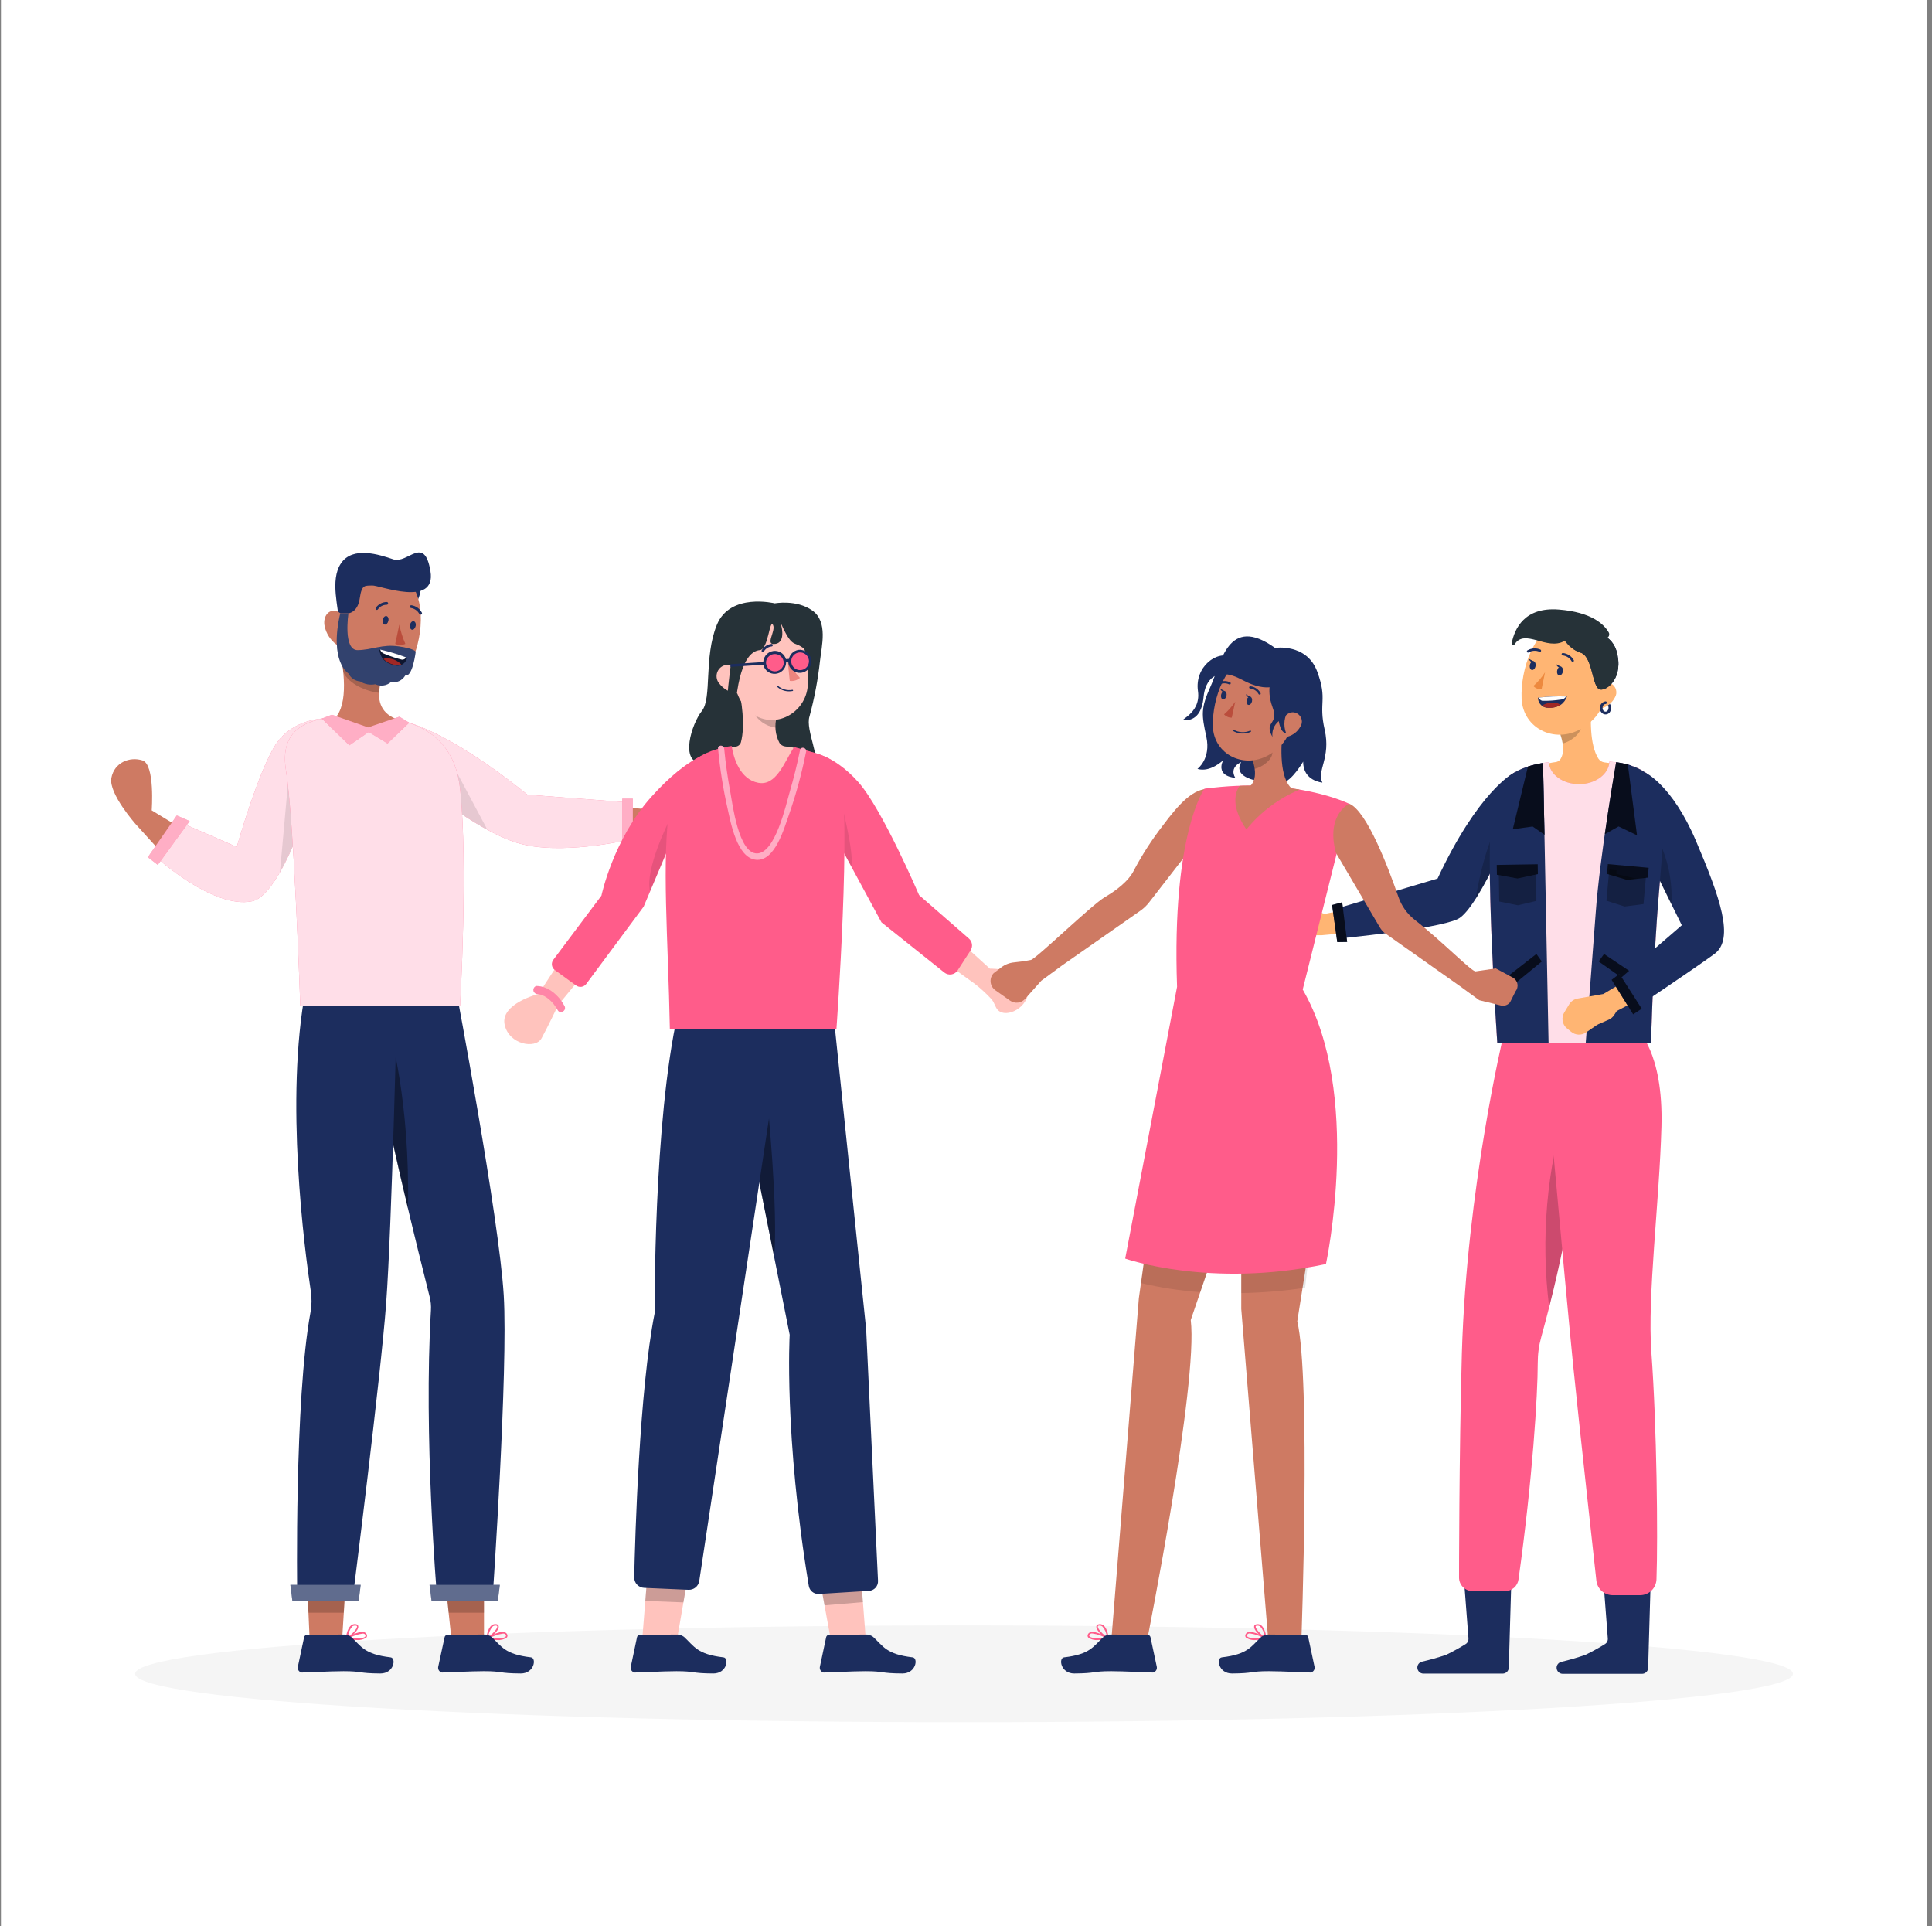 <svg width="329" height="328" viewBox="0 0 329 328" fill="none" xmlns="http://www.w3.org/2000/svg">
<rect x="0" y="0" width="329" height="328" fill="#808080" stroke="none"/>
<g clip-path="url(#clip0_11604_120772)">
<rect width="328" height="328" transform="translate(0.164)" fill="white"/>
<path d="M164.164 293.251C242.12 293.251 305.316 289.562 305.316 285.01C305.316 280.459 242.12 276.77 164.164 276.77C86.208 276.77 23.012 280.459 23.012 285.01C23.012 289.562 86.208 293.251 164.164 293.251Z" fill="#F5F5F5"/>
<path d="M249.367 269.872L250.065 278.991C250.079 279.182 250.041 279.373 249.953 279.543C249.866 279.713 249.733 279.855 249.569 279.954C248.497 280.621 247.391 281.231 246.255 281.782C244.906 282.238 243.534 282.624 242.146 282.94C241.921 282.995 241.721 283.124 241.578 283.306C241.435 283.489 241.357 283.714 241.357 283.945C241.359 284.22 241.47 284.482 241.664 284.676C241.859 284.869 242.122 284.978 242.397 284.978H255.891C256.16 284.978 256.42 284.873 256.614 284.686C256.808 284.498 256.921 284.243 256.93 283.973L257.335 270.124C257.341 269.854 257.241 269.592 257.058 269.394C256.874 269.196 256.621 269.077 256.351 269.063L250.449 268.763C250.302 268.756 250.156 268.78 250.02 268.833C249.883 268.887 249.76 268.969 249.657 269.074C249.555 269.178 249.476 269.304 249.426 269.442C249.376 269.579 249.356 269.726 249.367 269.872Z" fill="#1C2D5E"/>
<path d="M256.308 270.925H250.762C250.457 270.925 250.156 270.865 249.876 270.748C249.595 270.631 249.34 270.459 249.126 270.243C248.912 270.027 248.743 269.771 248.628 269.489C248.514 269.207 248.456 268.906 248.459 268.602C248.459 268.602 248.459 247.859 248.94 230.402C249.757 202.312 256.078 176.051 256.078 176.051H270.555C270.555 176.051 270.59 198.377 262.469 227.625C262.062 229.081 261.858 230.586 261.862 232.098C261.862 237.428 260.99 251.787 258.583 268.951C258.507 269.499 258.234 270.002 257.816 270.365C257.398 270.728 256.862 270.927 256.308 270.925Z" fill="#FF5C8A"/>
<path opacity="0.2" d="M266.788 187.961C263.366 199.162 262.35 210.96 263.808 222.581C266.088 213.595 267.83 204.48 269.027 195.287L266.788 187.961Z" fill="black"/>
<path d="M273.096 269.873L273.794 278.992C273.808 279.183 273.77 279.374 273.682 279.544C273.595 279.714 273.462 279.856 273.298 279.955C272.224 280.621 271.115 281.232 269.977 281.783C268.628 282.25 267.257 282.648 265.868 282.976C265.641 283.029 265.44 283.158 265.295 283.34C265.151 283.522 265.072 283.748 265.072 283.981C265.074 284.255 265.184 284.518 265.379 284.711C265.574 284.905 265.837 285.013 266.112 285.013H279.626C279.896 285.013 280.154 284.908 280.347 284.721C280.54 284.533 280.652 284.277 280.659 284.008L281.064 270.159C281.071 269.889 280.973 269.626 280.789 269.428C280.605 269.229 280.35 269.111 280.08 269.098L274.184 268.798C274.04 268.791 273.897 268.813 273.762 268.864C273.627 268.915 273.505 268.993 273.402 269.095C273.3 269.196 273.219 269.317 273.167 269.451C273.114 269.585 273.09 269.729 273.096 269.873Z" fill="#1C2D5E"/>
<path d="M262.553 174.41C262.553 174.41 266.432 217.856 267.876 232.32C268.797 241.537 271.846 269.152 271.846 269.152C271.925 269.835 272.254 270.465 272.769 270.921C273.284 271.377 273.949 271.626 274.637 271.622H279.256C279.99 271.631 280.698 271.351 281.227 270.841C281.756 270.332 282.063 269.635 282.082 268.901C282.34 261.798 282.144 242.862 281.209 230.227C280.512 220.612 282.57 204.76 282.926 191.853C283.282 178.945 278.74 175.282 278.74 175.282L262.553 174.41Z" fill="#FF5C8A"/>
<path d="M275.23 130.106C274.533 129.987 273.835 129.89 273.228 129.813C273.02 129.789 272.82 129.719 272.641 129.61C272.463 129.5 272.311 129.353 272.195 129.178C270.667 126.792 270.8 122.124 271.086 119.41L265.686 124.922C266.181 126.422 266.481 127.992 265.749 129.227C265.659 129.37 265.538 129.492 265.396 129.584C265.254 129.676 265.093 129.735 264.925 129.757C264.174 129.85 263.433 130.015 262.713 130.253L261.834 131.815C261.834 131.815 261.332 134.209 261.332 134.306C261.332 134.404 263.627 137.139 263.627 137.139L269.286 137.606C269.286 137.606 283.659 131.571 275.23 130.106Z" fill="#FFB573"/>
<path opacity="0.2" d="M268.875 121.672L265.658 124.93C265.852 125.473 266.001 126.031 266.105 126.598C267.389 126.291 269.265 124.951 269.286 123.57C269.259 122.918 269.12 122.276 268.875 121.672Z" fill="black"/>
<path d="M274.596 114.535C273.284 119.53 272.845 121.672 269.782 123.758C265.177 126.905 259.316 124.212 259.114 118.93C258.918 114.179 261.081 106.811 266.426 105.771C267.603 105.538 268.82 105.609 269.962 105.978C271.104 106.346 272.132 107 272.951 107.878C273.769 108.756 274.349 109.828 274.637 110.993C274.925 112.158 274.911 113.377 274.596 114.535Z" fill="#FFB573"/>
<path d="M275.001 118.762C274.772 119.2 274.459 119.588 274.079 119.904C273.7 120.22 273.261 120.458 272.789 120.604C271.519 120.988 270.863 119.864 271.191 118.65C271.484 117.569 272.503 116.055 273.787 116.201C274.234 116.267 274.637 116.507 274.908 116.869C275.179 117.232 275.295 117.686 275.231 118.134C275.198 118.357 275.119 118.57 275.001 118.762Z" fill="#FFB573"/>
<path d="M263.104 114.473C262.552 115.34 261.882 116.126 261.115 116.81C261.292 117.001 261.509 117.151 261.75 117.25C261.991 117.349 262.25 117.394 262.511 117.382L263.104 114.473Z" fill="#ED893E"/>
<path d="M267.815 112.671C267.849 112.679 267.885 112.679 267.919 112.671C267.943 112.658 267.964 112.64 267.98 112.619C267.997 112.597 268.009 112.573 268.015 112.546C268.022 112.52 268.023 112.493 268.018 112.466C268.014 112.439 268.004 112.414 267.989 112.391C267.798 112.057 267.53 111.774 267.207 111.565C266.884 111.356 266.516 111.228 266.133 111.191C266.079 111.193 266.028 111.215 265.989 111.252C265.951 111.29 265.927 111.34 265.924 111.394C265.924 111.447 265.944 111.498 265.98 111.537C266.016 111.576 266.066 111.6 266.119 111.603C266.434 111.638 266.737 111.747 267.001 111.922C267.266 112.096 267.485 112.332 267.64 112.608C267.663 112.631 267.69 112.649 267.72 112.66C267.75 112.67 267.783 112.674 267.815 112.671Z" fill="#1C2D5E"/>
<path d="M260.216 111.124C260.253 111.121 260.289 111.109 260.321 111.089C260.593 110.93 260.899 110.836 261.214 110.816C261.529 110.795 261.844 110.848 262.135 110.971C262.159 110.984 262.185 110.992 262.212 110.995C262.239 110.998 262.266 110.996 262.292 110.988C262.318 110.98 262.343 110.967 262.363 110.95C262.384 110.932 262.402 110.911 262.414 110.887C262.437 110.837 262.44 110.781 262.423 110.73C262.406 110.678 262.371 110.634 262.323 110.608C261.972 110.454 261.589 110.384 261.206 110.406C260.823 110.428 260.45 110.54 260.119 110.733C260.07 110.759 260.033 110.802 260.016 110.854C259.999 110.907 260.003 110.963 260.028 111.012C260.046 111.047 260.073 111.075 260.106 111.095C260.14 111.115 260.178 111.125 260.216 111.124Z" fill="#1C2D5E"/>
<path d="M266.14 114.362C266.063 114.774 265.777 115.06 265.505 115.011C265.233 114.962 265.086 114.585 265.17 114.174C265.254 113.762 265.533 113.476 265.798 113.525C266.063 113.574 266.224 113.951 266.14 114.362Z" fill="#1C2D5E"/>
<path d="M261.486 113.433C261.409 113.844 261.123 114.13 260.858 114.081C260.593 114.033 260.439 113.656 260.516 113.244C260.593 112.832 260.879 112.546 261.144 112.595C261.409 112.644 261.569 113.035 261.486 113.433Z" fill="#1C2D5E"/>
<path d="M261.263 112.65L260.328 112.176C260.328 112.176 260.684 113.048 261.263 112.65Z" fill="#1C2D5E"/>
<path d="M265.915 113.564L264.98 113.09C264.98 113.09 265.336 113.962 265.915 113.564Z" fill="#1C2D5E"/>
<path d="M265.854 108.131C265.854 108.131 267.005 110.469 269.14 111.124C271.275 111.78 271.079 117.076 272.461 117.404C273.654 117.669 276.612 115.373 275.252 110.769C275.027 110.042 274.616 109.387 274.058 108.869C273.501 108.351 272.818 107.988 272.077 107.817L266.384 106.422L265.854 108.131Z" fill="#1C2D5E"/>
<path d="M265.854 108.131C265.854 108.131 267.005 110.469 269.14 111.124C271.275 111.78 271.079 117.076 272.461 117.404C273.654 117.669 276.612 115.373 275.252 110.769C275.027 110.042 274.616 109.387 274.058 108.869C273.501 108.351 272.818 107.988 272.077 107.817L266.384 106.422L265.854 108.131Z" fill="#263238"/>
<path d="M273.96 107.697C274.021 107.816 274.047 107.95 274.034 108.082C274.021 108.215 273.971 108.341 273.889 108.446C273.807 108.551 273.696 108.631 273.57 108.675C273.444 108.719 273.308 108.726 273.179 108.695C271.56 108.242 268.727 107.781 266.411 109.135C263.446 110.865 259.636 106.916 257.906 109.742C257.872 109.792 257.822 109.83 257.763 109.848C257.705 109.866 257.642 109.863 257.585 109.84C257.529 109.817 257.482 109.776 257.452 109.722C257.423 109.668 257.413 109.606 257.424 109.546C257.906 107.041 259.608 103.323 265.448 103.79C270.988 104.23 273.137 106.267 273.96 107.697Z" fill="#263238"/>
<path d="M261.905 118.803C263.541 118.579 265.195 118.511 266.844 118.601C266.405 119.689 265.588 120.554 263.726 120.519C263.278 120.552 262.836 120.406 262.496 120.113C262.155 119.82 261.945 119.404 261.912 118.956C261.906 118.905 261.903 118.854 261.905 118.803Z" fill="#1C2D5E"/>
<path d="M264.605 119.662C263.888 119.607 263.172 119.781 262.561 120.158C262.904 120.386 263.307 120.507 263.719 120.507C264.433 120.563 265.147 120.389 265.756 120.011C265.421 119.772 265.016 119.65 264.605 119.662Z" fill="#A02724"/>
<path d="M262.072 118.778C262.106 118.912 262.176 119.034 262.275 119.132C262.373 119.229 262.496 119.297 262.63 119.33C263.709 119.349 264.787 119.276 265.854 119.113C266.024 119.1 266.189 119.045 266.334 118.954C266.478 118.863 266.599 118.738 266.684 118.59C265.144 118.534 263.602 118.597 262.072 118.778Z" fill="white"/>
<path d="M274.17 119.845C274.054 119.937 273.933 120.024 273.807 120.103C273.88 120.228 273.918 120.37 273.918 120.515C273.918 120.659 273.88 120.801 273.807 120.927C273.78 120.982 273.741 121.031 273.693 121.071C273.646 121.111 273.59 121.141 273.531 121.158C273.471 121.176 273.409 121.181 273.347 121.174C273.285 121.166 273.226 121.146 273.172 121.115C272.726 120.836 272.838 119.922 273.403 119.88C273.696 119.88 273.696 119.406 273.403 119.426C273.173 119.46 272.958 119.564 272.788 119.723C272.618 119.882 272.501 120.089 272.452 120.316C272.402 120.543 272.424 120.78 272.513 120.996C272.601 121.211 272.754 121.393 272.949 121.52C273.137 121.633 273.359 121.673 273.575 121.632C273.79 121.59 273.982 121.471 274.114 121.296C274.259 121.095 274.342 120.856 274.354 120.608C274.365 120.36 274.303 120.114 274.177 119.901L274.17 119.845Z" fill="#1C2D5E"/>
<path d="M281.963 133.422C280.268 130.75 277.163 129.934 274.065 129.676C273.974 131.804 271.7 133.513 268.902 133.513C266.104 133.513 263.9 131.86 263.739 129.78C259.553 130.276 255.15 131.874 254.194 136.806C252.701 144.586 254.969 177.587 254.969 177.587H281.147C281.147 177.587 281.412 167.059 282.18 156.119C282.842 146.721 284.238 137.016 281.963 133.422Z" fill="#FF5C8A"/>
<path opacity="0.8" d="M281.963 133.422C280.268 130.75 277.163 129.934 274.065 129.676C273.974 131.804 271.7 133.513 268.902 133.513C266.104 133.513 263.9 131.86 263.739 129.78C259.553 130.276 255.15 131.874 254.194 136.806C252.701 144.586 254.969 177.587 254.969 177.587H281.147C281.147 177.587 281.412 167.059 282.18 156.119C282.842 146.721 284.238 137.016 281.963 133.422Z" fill="white"/>
<path d="M230.214 154.673L225.923 155.552C225.683 155.601 225.433 155.582 225.202 155.497C224.972 155.412 224.77 155.264 224.619 155.07L223.098 153.11C222.941 152.905 222.728 152.752 222.484 152.67L220.474 151.973C220.204 151.881 219.911 151.879 219.64 151.967C219.368 152.055 219.132 152.228 218.967 152.461L217.725 154.219C217.531 154.493 217.448 154.83 217.495 155.162C217.542 155.495 217.714 155.796 217.977 156.005L221.619 158.95C221.854 159.138 222.147 159.241 222.449 159.243H225.093L231.749 158.636L230.214 154.673Z" fill="#FFB573"/>
<path d="M257.614 131.711C257.614 131.711 251.732 134.774 244.804 149.593L227.18 154.84L227.996 159.801C227.996 159.801 244.504 158.245 248.23 156.501C251.955 154.756 259.142 136.888 259.142 136.888C259.142 136.888 259.518 130.295 257.614 131.711Z" fill="#1C2D5E"/>
<path d="M228.561 153.641L229.405 160.387L227.724 160.415L226.838 154.101L228.561 153.641Z" fill="#1C2D5E"/>
<path opacity="0.7" d="M228.561 153.641L229.405 160.387L227.724 160.415L226.838 154.101L228.561 153.641Z" fill="black"/>
<path opacity="0.2" d="M258.736 137.851C258.604 137.355 258.255 137.195 257.613 137.509C253.992 139.295 251.968 148.972 251.264 153.054C254.243 148.428 257.599 140.6 258.736 137.851Z" fill="black"/>
<path d="M262.762 129.918C258.89 130.532 255.088 132.227 254.194 136.804C252.701 144.584 254.969 177.585 254.969 177.585H263.704L262.762 129.918Z" fill="#1C2D5E"/>
<path d="M275.21 129.801C275.21 129.801 272.419 145.66 271.722 155.581C271.115 163.842 270.033 177.587 270.033 177.587H281.148C281.148 177.587 281.413 167.058 282.18 156.118C282.843 146.72 284.239 137.015 281.964 133.422C280.45 131.078 277.903 130.178 275.21 129.801Z" fill="#1C2D5E"/>
<path d="M261.633 153.399L258.479 154.145L255.304 153.503L255.221 148.187L261.549 148.082L261.633 153.399Z" fill="#1C2D5E"/>
<path d="M281.76 153.57L278.571 154.171L275.432 153.375L275.599 148.059L281.927 148.261L281.76 153.57Z" fill="#1C2D5E"/>
<path opacity="0.3" d="M261.633 153.399L258.479 154.145L255.304 153.503L255.221 148.187L261.549 148.082L261.633 153.399Z" fill="black"/>
<path opacity="0.3" d="M279.87 153.942L276.653 154.354L273.562 153.37L274.044 148.074L280.344 148.646L279.87 153.942Z" fill="black"/>
<path opacity="0.7" d="M261.633 162.438L262.554 163.714L256.602 168.598L255.221 167.433L261.633 162.438Z" fill="black"/>
<path opacity="0.7" d="M273.15 162.438L272.236 163.714L278.188 167.901L279.569 166.735L273.15 162.438Z" fill="black"/>
<path d="M262.762 129.918C261.89 130.053 261.029 130.256 260.188 130.525L257.613 141.193L260.99 140.732L263.007 142.128L262.762 129.918Z" fill="#1C2D5E"/>
<path d="M274.588 142.221L277.079 140.721L279.751 141.342L277.735 130.332C276.919 130.08 276.083 129.896 275.237 129.781L274.588 142.221Z" fill="#1C2D5E"/>
<path opacity="0.7" d="M262.762 129.918C261.89 130.053 261.029 130.256 260.188 130.525L257.613 141.193L260.99 140.732L263.007 142.128L262.762 129.918Z" fill="black"/>
<path opacity="0.7" d="M273.283 142.04L275.627 140.721L278.767 142.228L277.204 130.179C276.549 130 275.883 129.867 275.209 129.781C275.209 129.781 274.232 135.405 273.283 142.04Z" fill="black"/>
<path d="M277.094 166.836L273.033 169.25L268.652 170.024C268.353 170.076 268.069 170.192 267.82 170.365C267.571 170.537 267.362 170.761 267.208 171.022L266.384 172.383C266.116 172.816 266.015 173.331 266.1 173.834C266.184 174.336 266.449 174.79 266.845 175.111L267.542 175.676C267.897 175.976 268.34 176.149 268.804 176.169C269.267 176.19 269.724 176.055 270.103 175.788L271.861 174.58C271.972 174.506 272.089 174.441 272.21 174.385L273.947 173.625C274.323 173.458 274.643 173.187 274.868 172.843L275.322 172.145L279.592 169.906L277.094 166.836Z" fill="#FFB573"/>
<path d="M280.128 131.518C280.128 131.518 284.74 133.612 288.807 143.184C292.875 152.757 295.435 159.88 291.947 162.434C288.458 164.987 278.69 171.504 278.69 171.504L275.551 166.913L286.393 157.55L280.93 146.442C280.93 146.442 277.846 130.709 280.128 131.518Z" fill="#1C2D5E"/>
<path d="M275.774 165.824L279.57 171.755L278.111 172.718L274.441 166.836L275.774 165.824Z" fill="#1C2D5E"/>
<path opacity="0.7" d="M275.774 165.824L279.57 171.755L278.111 172.718L274.441 166.836L275.774 165.824Z" fill="black"/>
<path d="M261.884 148.842L258.409 149.595L254.907 148.953L254.879 147.272L261.856 147.16L261.884 148.842Z" fill="#1C2D5E"/>
<path d="M282.229 149.038L278.72 149.624L275.252 148.814L275.308 147.133L282.278 147.356L282.229 149.038Z" fill="#1C2D5E"/>
<path opacity="0.7" d="M261.884 148.842L258.409 149.595L254.907 148.953L254.879 147.272L261.856 147.16L261.884 148.842Z" fill="black"/>
<path opacity="0.7" d="M280.603 149.435L277.066 149.819L273.654 148.807L273.801 147.133L280.75 147.761L280.603 149.435Z" fill="black"/>
<path opacity="0.2" d="M283.08 144.5C282.982 146.258 282.828 148.121 282.668 150.033L284.629 154.01C284.809 150.765 284.28 147.52 283.08 144.5Z" fill="black"/>
<path d="M75.848 269.398L76.95 279.808H82.42V269.398H75.848Z" fill="#CE7A63"/>
<path d="M82.957 279.108C82.93 279.101 82.905 279.087 82.885 279.068C82.866 279.048 82.852 279.023 82.845 278.996C82.839 278.969 82.841 278.941 82.853 278.916C82.864 278.891 82.884 278.87 82.908 278.857C82.992 278.808 84.959 277.664 85.908 277.915C86.082 277.96 86.232 278.07 86.327 278.222C86.388 278.307 86.421 278.41 86.421 278.515C86.421 278.62 86.388 278.723 86.327 278.808C85.846 279.153 85.255 279.312 84.666 279.255C84.093 279.253 83.522 279.204 82.957 279.108ZM83.389 278.927C84.443 279.045 85.866 279.024 86.124 278.654C86.166 278.606 86.201 278.522 86.124 278.361C86.096 278.313 86.058 278.271 86.012 278.238C85.967 278.206 85.914 278.184 85.859 278.173C85.774 278.159 85.687 278.159 85.601 278.173C84.822 278.28 84.071 278.536 83.389 278.927Z" fill="#FF5C8A"/>
<path d="M82.88 279.102C82.862 279.089 82.847 279.071 82.837 279.05C82.827 279.029 82.823 279.006 82.825 278.983C82.825 278.906 82.964 277.385 83.683 276.785C83.783 276.697 83.9 276.63 84.028 276.589C84.155 276.548 84.289 276.534 84.422 276.548C84.792 276.548 84.911 276.765 84.925 276.918C85.05 277.553 83.704 278.795 83.034 279.102H82.999C82.961 279.117 82.918 279.117 82.88 279.102ZM84.339 276.799C84.169 276.8 84.005 276.862 83.878 276.974C83.46 277.467 83.202 278.075 83.139 278.718C83.836 278.293 84.722 277.323 84.68 276.946C84.68 276.911 84.68 276.813 84.415 276.792L84.339 276.799Z" fill="#FF5C8A"/>
<path d="M82.37 278.32L76.195 278.375C76.082 278.376 75.973 278.415 75.886 278.486C75.798 278.557 75.737 278.656 75.714 278.766L74.625 283.804C74.602 283.909 74.599 284.019 74.618 284.126C74.637 284.233 74.676 284.335 74.735 284.426C74.793 284.517 74.869 284.596 74.958 284.658C75.047 284.72 75.147 284.764 75.253 284.787H75.428C77.653 284.732 79.614 284.585 82.405 284.564C85.677 284.564 84.847 284.934 88.684 284.955C91 284.955 91.398 282.331 90.414 282.206C85.914 281.683 85.433 280.329 83.689 278.717C83.309 278.434 82.843 278.293 82.37 278.32Z" fill="#1C2D5E"/>
<path opacity="0.2" d="M82.42 274.603V271.812H76.106L76.398 274.603H82.42Z" fill="black"/>
<path d="M77.646 168.461C77.646 168.461 85 207.4 85.782 220.559C86.535 233.278 83.926 271.491 83.926 271.491H74.388C74.388 271.491 72.114 244.469 73.383 223.119C73.434 222.348 73.361 221.573 73.167 220.824C71.688 214.97 64.906 187.892 63.455 176.868V168.461H77.646Z" fill="#1C2D5E"/>
<path d="M73.147 269.863L73.495 272.654H84.77L85.119 269.863H73.147Z" fill="#1C2D5E"/>
<path opacity="0.3" d="M73.147 269.863L73.495 272.654H84.77L85.119 269.863H73.147Z" fill="white"/>
<path opacity="0.4" d="M64.244 181.758C65.472 188.554 67.586 197.847 69.477 205.794C69.833 187.298 66.393 175.793 66.393 175.793L64.244 181.758Z" fill="black"/>
<path d="M52.293 269.398L52.76 279.808H58.224L58.865 269.398H52.293Z" fill="#CE7A63"/>
<path d="M59.032 279.108C59.005 279.102 58.98 279.089 58.962 279.069C58.943 279.049 58.931 279.023 58.927 278.996C58.921 278.969 58.923 278.941 58.935 278.916C58.946 278.891 58.966 278.87 58.99 278.857C59.074 278.808 61.041 277.664 61.983 277.915C62.16 277.958 62.312 278.068 62.409 278.222C62.47 278.307 62.503 278.41 62.503 278.515C62.503 278.62 62.47 278.723 62.409 278.808C61.93 279.153 61.342 279.311 60.755 279.255C60.178 279.254 59.601 279.205 59.032 279.108ZM59.464 278.927C60.518 279.045 61.948 279.024 62.206 278.654C62.206 278.606 62.276 278.522 62.206 278.361C62.178 278.313 62.14 278.271 62.094 278.238C62.049 278.206 61.996 278.184 61.941 278.173C61.856 278.159 61.769 278.159 61.683 278.173C60.902 278.28 60.149 278.536 59.464 278.927Z" fill="#FF5C8A"/>
<path d="M58.963 279.102C58.944 279.089 58.928 279.072 58.917 279.051C58.906 279.03 58.9 279.007 58.9 278.984C58.9 278.907 59.047 277.386 59.766 276.786C59.865 276.697 59.983 276.629 60.11 276.589C60.238 276.548 60.372 276.534 60.505 276.549C60.875 276.549 60.993 276.765 61.008 276.918C61.133 277.553 59.786 278.795 59.11 279.102H59.054C59.025 279.112 58.993 279.112 58.963 279.102ZM60.421 276.8C60.249 276.798 60.083 276.86 59.954 276.974C59.553 277.473 59.31 278.081 59.256 278.718C59.954 278.293 60.84 277.323 60.798 276.946C60.798 276.911 60.798 276.814 60.533 276.793L60.421 276.8Z" fill="#FF5C8A"/>
<path d="M58.447 278.321L52.272 278.377C52.159 278.379 52.051 278.418 51.964 278.489C51.876 278.56 51.815 278.658 51.79 278.768L50.723 283.805C50.699 283.911 50.697 284.02 50.716 284.127C50.734 284.234 50.774 284.336 50.832 284.428C50.891 284.519 50.967 284.598 51.056 284.66C51.145 284.722 51.245 284.766 51.351 284.789C51.409 284.796 51.467 284.796 51.525 284.789C53.751 284.733 55.712 284.587 58.502 284.566C61.775 284.566 60.944 284.935 64.782 284.956C67.105 284.956 67.503 282.333 66.519 282.207C62.019 281.684 61.537 280.331 59.786 278.719C59.402 278.429 58.926 278.288 58.447 278.321Z" fill="#1C2D5E"/>
<path opacity="0.2" d="M58.544 274.603L58.718 271.812H52.404L52.53 274.603H58.544Z" fill="black"/>
<path d="M67.648 169.396C67.648 169.396 66.734 208.844 65.757 221.954C64.843 234.325 60.176 271.261 60.176 271.261H50.61C50.61 271.261 50.122 238.322 52.878 223.433C53.093 222.249 53.109 221.037 52.926 219.847C51.866 212.772 48.482 187.139 52.061 168.461L67.648 169.396Z" fill="#1C2D5E"/>
<path d="M49.445 269.863L49.794 272.654H61.076L61.425 269.863H49.445Z" fill="#1C2D5E"/>
<path opacity="0.3" d="M49.445 269.863L49.794 272.654H61.076L61.425 269.863H49.445Z" fill="white"/>
<path d="M32.715 142.169L25.835 137.983C25.835 137.983 26.421 130.175 24.265 129.478C22.11 128.78 19.458 129.812 18.963 132.464C18.467 135.115 23.107 140.334 23.107 140.334L29.073 146.92L32.715 142.169Z" fill="#CE7A63"/>
<path d="M55.431 122.326C55.431 122.326 49.912 122.235 46.947 126.77C43.982 131.305 40.319 144.213 40.319 144.213L30.725 140.027L26.539 145.915C26.539 145.915 36.307 154.853 42.935 153.458C49.563 152.062 57.573 122.061 55.431 122.326Z" fill="#FF5C8A"/>
<path opacity="0.8" d="M55.431 122.326C55.431 122.326 49.912 122.235 46.947 126.77C43.982 131.305 40.319 144.213 40.319 144.213L30.725 140.027L26.539 145.915C26.539 145.915 36.307 154.853 42.935 153.458C49.563 152.062 57.573 122.061 55.431 122.326Z" fill="white"/>
<path opacity="0.1" d="M52.872 136.051L51.972 133.602H49.02L47.674 148.526C49.808 144.546 51.549 140.368 52.872 136.051Z" fill="black"/>
<path d="M30.105 138.848L25.172 145.957L26.867 147.269L32.295 139.81L30.105 138.848Z" fill="#FF5C8A"/>
<path opacity="0.5" d="M30.105 138.848L25.172 145.957L26.867 147.269L32.295 139.81L30.105 138.848Z" fill="white"/>
<path d="M103.74 137.154L111.757 137.97C111.757 137.97 116.02 131.39 118.141 132.165C120.262 132.939 121.762 135.34 120.555 137.747C119.348 140.154 112.496 141.514 112.496 141.514L103.761 143.147L103.74 137.154Z" fill="#CE7A63"/>
<path d="M68.897 122.85C68.897 122.85 76.014 124.154 89.828 135.318L106.72 136.601V143.062C106.72 143.062 95.096 145.783 87.882 143.46C80.668 141.137 71.255 133.141 71.255 133.141C71.255 133.141 66.316 122.012 68.897 122.85Z" fill="#FF5C8A"/>
<path opacity="0.8" d="M68.897 122.85C68.897 122.85 76.014 124.154 89.828 135.318L106.72 136.601V143.062C106.72 143.062 95.096 145.783 87.882 143.46C80.668 141.137 71.255 133.141 71.255 133.141C71.255 133.141 66.316 122.012 68.897 122.85Z" fill="white"/>
<path opacity="0.1" d="M76.567 129.215L73.078 134.636C76.207 137.108 79.524 139.331 82.999 141.285L76.567 129.215Z" fill="black"/>
<path d="M105.961 135.988V143.865L107.761 143.579V135.988H105.961Z" fill="#FF5C8A"/>
<path opacity="0.5" d="M105.961 135.988V143.865L107.761 143.579V135.988H105.961Z" fill="white"/>
<path d="M58.46 122.063C54.895 122.238 47.297 122.587 48.693 131.133C50.088 139.68 51.135 171.252 51.135 171.252H78.345C78.345 171.252 79.74 147.181 78.345 134.273C76.95 121.366 64.293 121.805 58.46 122.063Z" fill="#FF5C8A"/>
<path opacity="0.8" d="M58.46 122.063C54.895 122.238 47.297 122.587 48.693 131.133C50.088 139.68 51.135 171.252 51.135 171.252H78.345C78.345 171.252 79.74 147.181 78.345 134.273C76.95 121.366 64.293 121.805 58.46 122.063Z" fill="white"/>
<path d="M69.045 98.96C69.437 98.752 69.89 98.691 70.324 98.786C70.757 98.882 71.142 99.129 71.41 99.483C72.401 100.767 69.819 104.66 69.819 104.66L69.045 98.96Z" fill="#1C2D5E"/>
<path d="M68.486 122.737C65.179 121.949 64.342 119.807 64.586 117.553C64.644 116.988 64.738 116.426 64.865 115.872L60.742 112.432L57.714 109.941C58.53 113.604 59.451 119.926 56.953 122.375C59.695 123.84 59.702 123.149 62.584 124.321C64.397 123.332 66.421 122.789 68.486 122.737Z" fill="#CE7A63"/>
<path opacity="0.2" d="M58.182 112.349C58.293 113.046 58.391 113.744 58.461 114.442C59.41 116.479 62.361 117.721 64.552 117.972C64.552 117.826 64.552 117.672 64.552 117.526C64.61 116.96 64.703 116.398 64.831 115.844L62.766 114.128L58.224 111.477C58.182 111.756 58.189 112.035 58.182 112.349Z" fill="black"/>
<path d="M58.021 102.505C57.393 107.459 56.765 110.312 58.775 113.354C59.416 114.346 60.317 115.144 61.379 115.662C62.441 116.18 63.625 116.397 64.802 116.292C65.979 116.186 67.104 115.761 68.057 115.063C69.01 114.365 69.755 113.419 70.21 112.329C72.094 108.142 72.757 100.768 68.382 97.809C67.443 97.146 66.346 96.74 65.202 96.631C64.057 96.522 62.904 96.715 61.856 97.189C60.809 97.664 59.904 98.404 59.231 99.337C58.559 100.269 58.141 101.361 58.021 102.505Z" fill="#CE7A63"/>
<path d="M65.18 105.526C65.103 105.93 65.257 106.293 65.508 106.349C65.759 106.405 66.038 106.126 66.136 105.721C66.234 105.316 66.066 104.953 65.808 104.898C65.55 104.842 65.257 105.128 65.18 105.526Z" fill="#1C2D5E"/>
<path d="M69.818 106.411C69.748 106.809 69.895 107.179 70.153 107.228C70.411 107.277 70.683 107.004 70.781 106.6C70.879 106.195 70.704 105.832 70.446 105.776C70.188 105.721 69.895 106.007 69.818 106.411Z" fill="#1C2D5E"/>
<path d="M68.005 106.355C68.22 107.484 68.564 108.585 69.031 109.635C68.759 109.758 68.464 109.822 68.166 109.822C67.868 109.822 67.573 109.758 67.301 109.635L68.005 106.355Z" fill="#BA4D3C"/>
<path d="M64.16 103.857C64.123 103.852 64.087 103.838 64.056 103.816C64.03 103.799 64.009 103.777 63.992 103.752C63.975 103.726 63.963 103.698 63.957 103.668C63.952 103.638 63.952 103.608 63.958 103.578C63.964 103.548 63.976 103.52 63.993 103.495C64.204 103.19 64.486 102.941 64.813 102.769C65.141 102.596 65.506 102.505 65.877 102.504C65.938 102.509 65.996 102.539 66.036 102.585C66.076 102.632 66.097 102.693 66.093 102.755C66.088 102.817 66.059 102.875 66.012 102.917C65.965 102.958 65.904 102.98 65.842 102.978C65.548 102.976 65.258 103.046 64.998 103.183C64.737 103.319 64.514 103.517 64.349 103.76C64.327 103.789 64.298 103.813 64.266 103.83C64.233 103.847 64.197 103.856 64.16 103.857Z" fill="#1C2D5E"/>
<path d="M71.597 104.66C71.559 104.655 71.522 104.642 71.49 104.621C71.457 104.601 71.429 104.574 71.408 104.541C71.269 104.276 71.071 104.047 70.829 103.872C70.587 103.696 70.308 103.579 70.013 103.53C69.981 103.528 69.951 103.52 69.922 103.506C69.894 103.492 69.869 103.472 69.849 103.448C69.828 103.423 69.813 103.395 69.804 103.365C69.795 103.335 69.793 103.303 69.797 103.271C69.802 103.21 69.831 103.153 69.878 103.112C69.925 103.072 69.986 103.051 70.048 103.055C70.424 103.107 70.783 103.248 71.094 103.466C71.404 103.685 71.658 103.974 71.834 104.311C71.85 104.337 71.861 104.367 71.865 104.397C71.87 104.428 71.868 104.459 71.86 104.489C71.853 104.519 71.839 104.547 71.82 104.572C71.801 104.596 71.777 104.617 71.75 104.632C71.703 104.655 71.65 104.665 71.597 104.66Z" fill="#1C2D5E"/>
<path d="M59.36 104.424C59.36 104.424 60.916 104.312 61.265 101.871C61.614 99.428 62.179 99.777 63.358 99.694C64.537 99.61 74.347 103.531 73.3 97.252C72.254 90.972 69.421 96.073 66.979 95.242C64.537 94.412 60.086 92.975 58.083 95.898C56.081 98.822 57.811 103.838 57.623 105.624L57.944 104.424H59.36Z" fill="#1C2D5E"/>
<path d="M55.293 106.677C55.564 107.879 56.248 108.948 57.225 109.699C58.481 110.626 59.43 109.503 59.36 107.933C59.298 106.538 58.572 104.319 57.184 104.033C55.795 103.747 54.951 105.163 55.293 106.677Z" fill="#CE7A63"/>
<path d="M57.944 104.426H59.34C59.34 104.426 58.363 110.768 60.938 110.705C63.512 110.642 65.04 109.673 67.831 110.056C70.622 110.44 70.789 110.977 70.789 110.977C70.789 110.977 70.28 115.317 69.01 115.017C68.766 115.433 68.401 115.765 67.963 115.968C67.525 116.171 67.036 116.236 66.561 116.154C66.199 116.458 65.758 116.652 65.29 116.714C64.821 116.776 64.345 116.702 63.917 116.503C63.024 116.687 62.095 116.514 61.328 116.022C60.907 115.99 60.502 115.848 60.153 115.61C59.804 115.373 59.524 115.048 59.34 114.668C59.34 114.668 56.019 112.735 57.944 104.426Z" fill="#1C2D5E"/>
<path opacity="0.1" d="M57.944 104.426H59.34C59.34 104.426 58.363 110.768 60.938 110.705C63.512 110.642 65.04 109.673 67.831 110.056C70.622 110.44 70.789 110.977 70.789 110.977C70.789 110.977 70.28 115.317 69.01 115.017C68.766 115.433 68.401 115.765 67.963 115.968C67.525 116.171 67.036 116.236 66.561 116.154C66.199 116.458 65.758 116.652 65.29 116.714C64.821 116.776 64.345 116.702 63.917 116.503C63.024 116.687 62.095 116.514 61.328 116.022C60.907 115.99 60.502 115.848 60.153 115.61C59.804 115.373 59.524 115.048 59.34 114.668C59.34 114.668 56.019 112.735 57.944 104.426Z" fill="white"/>
<path d="M69.303 112.036C67.785 111.425 66.213 110.958 64.607 110.641C64.761 111.799 65.305 112.831 67.126 113.264C67.548 113.408 68.01 113.379 68.41 113.183C68.811 112.987 69.117 112.639 69.261 112.217C69.285 112.16 69.299 112.098 69.303 112.036Z" fill="#1C2D5E"/>
<path opacity="0.5" d="M69.303 112.036C67.785 111.425 66.213 110.958 64.607 110.641C64.761 111.799 65.305 112.831 67.126 113.264C67.548 113.408 68.01 113.379 68.41 113.183C68.811 112.987 69.117 112.639 69.261 112.217C69.285 112.16 69.299 112.098 69.303 112.036Z" fill="black"/>
<path d="M66.497 112.155C67.198 112.278 67.841 112.623 68.332 113.139C67.946 113.277 67.528 113.294 67.132 113.188C66.431 113.059 65.789 112.712 65.297 112.197C65.682 112.054 66.103 112.04 66.497 112.155Z" fill="#A02724"/>
<path d="M69.156 111.939C69.087 112.062 68.986 112.164 68.862 112.233C68.739 112.302 68.599 112.336 68.458 112.33C67.416 112.072 66.396 111.732 65.409 111.311C65.25 111.257 65.107 111.165 64.992 111.043C64.876 110.922 64.792 110.774 64.746 110.613C66.248 110.939 67.723 111.383 69.156 111.939Z" fill="white"/>
<path d="M54.797 122.354L56.52 121.691L62.681 123.854L68.011 122.033L69.686 123.052L65.995 126.596L62.786 124.636L59.492 126.903L54.797 122.354Z" fill="#FF5C8A"/>
<path opacity="0.5" d="M54.797 122.354L56.52 121.691L62.681 123.854L68.011 122.033L69.686 123.052L65.995 126.596L62.786 124.636L59.492 126.903L54.797 122.354Z" fill="white"/>
<path d="M115.875 269.02H110.175L109.365 279.136H115.296L117.04 269.02H115.875Z" fill="#FFC3BD"/>
<path d="M115.135 278.321L108.96 278.377C108.847 278.378 108.738 278.417 108.651 278.488C108.563 278.559 108.503 278.658 108.479 278.768L107.418 283.805C107.395 283.911 107.392 284.021 107.411 284.127C107.43 284.234 107.469 284.336 107.528 284.428C107.586 284.519 107.662 284.598 107.751 284.66C107.84 284.722 107.94 284.766 108.046 284.789H108.221C110.446 284.733 112.407 284.587 115.198 284.566C118.47 284.566 117.64 284.936 121.477 284.956C123.793 284.956 124.191 282.333 123.207 282.208C118.707 281.684 118.226 280.331 116.481 278.719C116.095 278.429 115.617 278.288 115.135 278.321Z" fill="#1C2D5E"/>
<path opacity="0.2" d="M110.175 269.02H115.875H117.04L116.377 272.85L109.889 272.599L110.175 269.02Z" fill="black"/>
<path d="M146.575 267.973L147.391 278.557L141.461 279.136L139.598 268.908L146.575 267.973Z" fill="#FFC3BD"/>
<path d="M147.343 278.321L141.168 278.377C141.056 278.379 140.947 278.418 140.86 278.489C140.773 278.56 140.712 278.658 140.687 278.768L139.619 283.805C139.596 283.911 139.593 284.02 139.612 284.127C139.631 284.234 139.671 284.336 139.729 284.428C139.787 284.519 139.863 284.598 139.952 284.66C140.041 284.722 140.141 284.766 140.247 284.789C140.305 284.796 140.364 284.796 140.422 284.789C142.647 284.733 144.608 284.587 147.399 284.566C150.671 284.566 149.841 284.935 153.678 284.956C155.995 284.956 156.399 282.333 155.415 282.207C150.915 281.684 150.434 280.331 148.683 278.719C148.299 278.429 147.823 278.288 147.343 278.321Z" fill="#1C2D5E"/>
<path opacity="0.2" d="M146.945 272.801L140.407 273.352L139.598 268.908L146.575 267.973L146.945 272.801Z" fill="black"/>
<path d="M126.459 187.11L134.476 227.277C134.476 227.277 133.485 244.308 137.727 270.018C137.787 270.421 137.995 270.786 138.309 271.044C138.624 271.302 139.023 271.434 139.429 271.414L147.983 270.883C148.412 270.86 148.814 270.668 149.102 270.349C149.389 270.03 149.539 269.61 149.518 269.181L147.502 226.377L141.92 172.562L126.808 173.351L126.459 187.11Z" fill="#1C2D5E"/>
<path opacity="0.4" d="M127.73 193.501L131.833 214.013C132.531 205.78 130.696 187.766 130.696 187.766L127.73 193.501Z" fill="black"/>
<path d="M131.455 187.11L119.078 269.196C119.013 269.627 118.791 270.019 118.455 270.297C118.119 270.575 117.693 270.72 117.257 270.703L109.694 270.375C109.232 270.357 108.795 270.158 108.478 269.821C108.161 269.485 107.989 269.037 107.998 268.575C108.152 261.793 108.857 236.752 111.487 223.559C111.487 223.559 111.25 191.052 115.436 172.535L131.483 171.754L131.455 187.11Z" fill="#1C2D5E"/>
<path d="M131.937 102.736C131.937 102.736 124.325 100.873 122.071 106.399C119.818 111.925 121.269 118.867 119.525 121.051C117.78 123.234 115.68 129.856 119.525 129.946C123.369 130.037 127.897 127.937 130.137 129.074C132.376 130.211 137.058 131.167 138.509 130.379C139.96 129.59 137.114 124.274 137.846 122.006C138.694 118.877 139.296 115.685 139.646 112.462C139.905 110.062 141.042 105.875 138.335 103.957C135.628 102.038 131.937 102.736 131.937 102.736Z" fill="#263238"/>
<path d="M137.469 127.987C136.268 127.501 135 127.199 133.709 127.094C133.514 127.072 133.326 127.007 133.158 126.905C132.991 126.803 132.847 126.665 132.739 126.501C132.015 125.131 131.849 123.533 132.278 122.043L125.713 116.789C126.299 119.329 126.927 123.501 126.18 126.355C126.124 126.562 126.006 126.748 125.841 126.886C125.677 127.025 125.474 127.109 125.259 127.129C124.394 127.206 123.864 127.269 123.864 127.269L121.994 129.815L122.692 132.997L128.176 136.095L132.271 136.925L136.374 134.657C136.374 134.657 141.711 129.892 137.469 127.987Z" fill="#FFC3BD"/>
<path opacity="0.2" d="M128.385 118.945L132.279 122.029C132.153 122.643 132.083 123.266 132.069 123.892C131.232 123.773 130.438 123.45 129.754 122.953C129.07 122.455 128.519 121.798 128.148 121.038C127.758 120.097 128.023 119.071 128.385 118.945Z" fill="black"/>
<path d="M124.304 111.994C125.036 116.48 125.239 119.145 127.75 121.231C131.532 124.371 136.897 121.727 137.518 117.129C138.076 112.943 136.821 106.328 132.188 104.982C131.175 104.679 130.102 104.641 129.07 104.87C128.038 105.099 127.081 105.588 126.291 106.291C125.502 106.993 124.904 107.886 124.557 108.884C124.209 109.882 124.122 110.953 124.304 111.994Z" fill="#FFC3BD"/>
<path d="M134.127 112.461C134.684 113.542 135.388 114.54 136.22 115.426C135.985 115.63 135.709 115.781 135.41 115.869C135.112 115.957 134.798 115.98 134.49 115.936L134.127 112.461Z" fill="#ED847E"/>
<path d="M129.9 111.012C129.863 111.019 129.825 111.019 129.788 111.012C129.741 110.979 129.708 110.931 129.695 110.875C129.683 110.82 129.691 110.762 129.718 110.712C129.893 110.416 130.135 110.165 130.424 109.979C130.714 109.794 131.043 109.679 131.386 109.645C131.443 109.645 131.498 109.667 131.539 109.708C131.579 109.748 131.602 109.803 131.602 109.861C131.602 109.918 131.579 109.973 131.539 110.014C131.498 110.054 131.443 110.077 131.386 110.077C131.115 110.109 130.855 110.203 130.627 110.354C130.399 110.504 130.21 110.705 130.074 110.942C130.052 110.967 130.025 110.986 129.995 110.998C129.965 111.01 129.932 111.015 129.9 111.012Z" fill="#1C2D5E"/>
<path d="M134.365 117.715C134.566 117.715 134.767 117.696 134.965 117.66C134.979 117.658 134.992 117.654 135.004 117.647C135.016 117.64 135.027 117.63 135.035 117.619C135.044 117.608 135.05 117.596 135.053 117.582C135.057 117.569 135.058 117.555 135.056 117.541C135.051 117.514 135.035 117.491 135.013 117.475C134.991 117.46 134.964 117.453 134.937 117.457C134.498 117.542 134.046 117.523 133.616 117.402C133.186 117.281 132.79 117.061 132.46 116.76C132.451 116.749 132.44 116.741 132.427 116.735C132.415 116.73 132.401 116.727 132.387 116.727C132.373 116.727 132.359 116.73 132.347 116.735C132.334 116.741 132.323 116.749 132.314 116.76C132.294 116.78 132.283 116.808 132.283 116.836C132.283 116.865 132.294 116.892 132.314 116.913C132.87 117.433 133.604 117.72 134.365 117.715Z" fill="#1C2D5E"/>
<path d="M136.375 107.272C136.375 107.272 137.624 103.435 133.668 102.995C129.712 102.556 126.223 103.435 125.086 105.13C123.949 106.826 123.209 114.898 123.209 114.898H125.177L128.595 109.616L130.688 106.386L132.223 104.991L134.163 104.725C134.766 105.121 135.283 105.633 135.684 106.233L136.375 107.272Z" fill="#263238"/>
<path d="M122.524 116.433C123.231 117.328 124.26 117.912 125.392 118.059C126.899 118.226 127.415 116.831 126.787 115.526C126.236 114.368 124.785 112.868 123.368 113.287C123.06 113.386 122.781 113.561 122.558 113.796C122.335 114.03 122.174 114.317 122.09 114.63C122.006 114.943 122.002 115.272 122.077 115.587C122.153 115.902 122.307 116.193 122.524 116.433Z" fill="#FFC3BD"/>
<path d="M132.892 105.959C132.892 105.959 134.036 109.301 132.069 109.636C130.101 109.971 132.201 107.446 131.629 106.399C131.057 105.352 130.813 110.585 129.41 110.697C128.008 110.809 125.922 112.267 125.224 120.353C124.526 128.44 123.612 125.767 123.529 123.891C123.445 122.014 124.38 111.695 125.224 108.939C126.068 106.183 132.683 103.957 132.683 103.957L135.069 104.718L137.301 107.097C137.301 107.097 138.097 111.283 136.604 110.222C135.111 109.162 134.901 110.411 132.892 105.959Z" fill="#263238"/>
<path d="M133.708 112.893C133.69 113.236 133.57 113.565 133.365 113.84C133.159 114.115 132.877 114.323 132.553 114.438C132.229 114.552 131.879 114.568 131.546 114.484C131.213 114.399 130.913 114.218 130.683 113.963C130.453 113.707 130.304 113.39 130.254 113.05C130.205 112.71 130.257 112.363 130.405 112.053C130.552 111.743 130.789 111.484 131.084 111.308C131.378 111.132 131.719 111.047 132.062 111.065C132.522 111.092 132.952 111.299 133.26 111.641C133.568 111.983 133.729 112.433 133.708 112.893Z" fill="#FF5C8A"/>
<path d="M137.992 112.733C137.973 113.075 137.854 113.405 137.648 113.68C137.442 113.955 137.16 114.163 136.836 114.278C136.512 114.392 136.162 114.408 135.829 114.323C135.496 114.239 135.196 114.058 134.966 113.802C134.736 113.547 134.587 113.23 134.538 112.89C134.488 112.55 134.541 112.203 134.688 111.893C134.836 111.583 135.072 111.324 135.367 111.148C135.662 110.972 136.002 110.887 136.345 110.905C136.805 110.93 137.237 111.136 137.546 111.479C137.854 111.821 138.014 112.272 137.992 112.733Z" fill="#FF5C8A"/>
<path d="M136.359 110.639C135.893 110.616 135.434 110.76 135.064 111.045C134.694 111.33 134.439 111.738 134.343 112.195L133.84 112.23C133.726 111.844 133.495 111.502 133.179 111.253C132.863 111.003 132.477 110.857 132.075 110.835C131.815 110.818 131.555 110.854 131.309 110.939C131.062 111.024 130.835 111.157 130.641 111.33C130.446 111.503 130.288 111.713 130.175 111.948C130.062 112.183 129.996 112.437 129.982 112.697V112.732L124.4 113.095V113.549L129.982 113.186C130.082 113.649 130.347 114.061 130.727 114.345C131.107 114.629 131.576 114.767 132.049 114.732C132.523 114.697 132.967 114.492 133.301 114.156C133.636 113.819 133.837 113.373 133.868 112.9C133.875 112.823 133.875 112.746 133.868 112.669H134.238C134.25 113.049 134.371 113.417 134.588 113.728C134.805 114.04 135.107 114.282 135.458 114.425C135.81 114.568 136.195 114.606 136.568 114.534C136.941 114.463 137.285 114.284 137.558 114.021C137.831 113.758 138.022 113.421 138.108 113.051C138.193 112.681 138.17 112.295 138.04 111.938C137.91 111.582 137.679 111.27 137.376 111.042C137.073 110.814 136.71 110.679 136.331 110.653L136.359 110.639ZM137.755 112.683C137.738 112.981 137.633 113.266 137.454 113.504C137.275 113.742 137.03 113.921 136.749 114.02C136.469 114.118 136.165 114.132 135.877 114.058C135.588 113.984 135.328 113.827 135.129 113.605C134.93 113.384 134.801 113.109 134.758 112.814C134.716 112.52 134.761 112.219 134.889 111.951C135.017 111.682 135.221 111.457 135.477 111.304C135.732 111.152 136.027 111.078 136.324 111.093C136.523 111.102 136.718 111.151 136.898 111.237C137.078 111.322 137.239 111.442 137.373 111.59C137.506 111.738 137.609 111.91 137.676 112.098C137.743 112.286 137.772 112.485 137.761 112.683H137.755ZM133.471 112.879C133.461 113.078 133.412 113.273 133.327 113.453C133.242 113.633 133.123 113.794 132.975 113.928C132.828 114.062 132.656 114.165 132.468 114.232C132.281 114.3 132.082 114.329 131.883 114.32C131.684 114.31 131.489 114.261 131.309 114.176C131.129 114.091 130.968 113.972 130.834 113.824C130.7 113.677 130.597 113.505 130.53 113.317C130.463 113.13 130.433 112.931 130.443 112.732C130.48 112.344 130.666 111.984 130.961 111.73C131.257 111.475 131.64 111.344 132.03 111.365C132.42 111.385 132.787 111.556 133.054 111.841C133.321 112.125 133.468 112.502 133.464 112.893L133.471 112.879Z" fill="#1C2D5E"/>
<path d="M95.195 163.891L91.707 169.242C91.707 169.242 85.148 170.889 85.937 174.489C86.669 177.866 91.184 178.675 92.216 176.798C93.249 174.921 95.049 171.14 95.049 171.14L98.935 166.409L95.195 163.891Z" fill="#FFC3BD"/>
<path d="M121.507 127.993C121.507 127.993 117.439 128.398 110.923 135.668C104.406 142.938 102.418 152.504 102.418 152.504L94.227 163.423C94.126 163.555 94.054 163.706 94.013 163.866C93.972 164.027 93.964 164.194 93.989 164.358C94.013 164.521 94.07 164.679 94.157 164.82C94.243 164.961 94.357 165.084 94.492 165.181L98.099 167.797C98.23 167.894 98.379 167.964 98.538 168.003C98.696 168.042 98.861 168.049 99.022 168.025C99.184 168 99.339 167.944 99.478 167.859C99.618 167.775 99.74 167.664 99.836 167.532L109.604 154.387L116.002 139.247C116.002 139.247 123.146 127.477 121.507 127.993Z" fill="#FF5C8A"/>
<path opacity="0.1" d="M113.942 139.762C113.942 139.762 109.797 147.96 110.691 151.762L115.288 140.906L113.942 139.762Z" fill="black"/>
<path d="M91.331 169.247C92.859 169.247 94.247 170.643 94.972 171.996C95.384 172.757 96.542 172.08 96.131 171.299C95.196 169.561 93.431 167.908 91.331 167.887C91.186 167.929 91.058 168.017 90.968 168.138C90.877 168.259 90.828 168.406 90.828 168.557C90.828 168.707 90.877 168.854 90.968 168.975C91.058 169.096 91.186 169.184 91.331 169.226V169.247Z" fill="#FF5C8A"/>
<g opacity="0.5">
<path opacity="0.5" d="M91.331 169.247C92.859 169.247 94.247 170.643 94.972 171.996C95.384 172.757 96.542 172.08 96.131 171.299C95.196 169.561 93.431 167.908 91.331 167.887C91.186 167.929 91.058 168.017 90.968 168.138C90.877 168.259 90.828 168.406 90.828 168.557C90.828 168.707 90.877 168.854 90.968 168.975C91.058 169.096 91.186 169.184 91.331 169.226V169.247Z" fill="white"/>
</g>
<path d="M164.095 160.875L168.567 164.936C168.567 164.936 174.972 164.845 175.132 168.333C175.279 171.606 171.351 173.455 169.928 171.983C169.432 171.466 169.404 170.768 168.79 170.078C167.919 169.139 166.971 168.273 165.958 167.489L161.248 164.098L164.095 160.875Z" fill="#FFC3BD"/>
<path d="M138.119 128.085C138.119 128.085 141.936 128.42 146.178 133.185C150.231 137.741 156.511 152.414 156.511 152.414L165.002 159.817C165.282 160.062 165.465 160.4 165.516 160.769C165.567 161.138 165.484 161.513 165.281 161.826L163.076 165.231C162.958 165.412 162.803 165.567 162.622 165.684C162.441 165.802 162.236 165.881 162.023 165.915C161.809 165.949 161.591 165.938 161.382 165.883C161.173 165.828 160.977 165.729 160.809 165.594L150.106 157.054L141.266 140.706C141.266 140.706 134.993 126.962 138.119 128.085Z" fill="#FF5C8A"/>
<path opacity="0.1" d="M141.292 140.717L144.962 147.499C145.527 145.225 143.071 135.91 143.071 135.91L140.664 138.003L140.553 139.043C140.992 140.055 141.292 140.717 141.292 140.717Z" fill="black"/>
<path d="M143.002 131.055C142.444 128.961 138.202 128.04 135.223 127.189C133.555 129.785 132.202 133.866 129.125 133.287C126.048 132.708 124.939 129.185 124.59 127.008C120.006 127.706 115.143 129.91 114.068 136.992C112.631 146.432 113.775 159.744 114.068 175.205H142.437C142.437 175.205 145.095 138.701 143.002 131.055Z" fill="#FF5C8A"/>
<path d="M122.281 127.476C122.601 130.921 123.144 134.343 123.907 137.718C124.43 140.013 125.484 146.09 128.742 146.397C132 146.704 133.556 140.934 134.324 138.813C135.56 135.273 136.547 131.65 137.275 127.971C137.407 127.315 136.375 127.05 136.242 127.706C135.761 130.113 135.161 132.499 134.477 134.85C133.849 137.02 132.021 145.316 128.895 145.316C125.77 145.316 124.751 136.944 124.374 134.906C123.914 132.443 123.558 129.952 123.321 127.469C123.258 126.771 122.211 126.813 122.274 127.469L122.281 127.476Z" fill="#FF5C8A"/>
<g opacity="0.7">
<path opacity="0.7" d="M122.281 127.476C122.601 130.921 123.144 134.343 123.907 137.718C124.43 140.013 125.484 146.09 128.742 146.397C132 146.704 133.556 140.934 134.324 138.813C135.56 135.273 136.547 131.65 137.275 127.971C137.407 127.315 136.375 127.05 136.242 127.706C135.761 130.113 135.161 132.499 134.477 134.85C133.849 137.02 132.021 145.316 128.895 145.316C125.77 145.316 124.751 136.944 124.374 134.906C123.914 132.443 123.558 129.952 123.321 127.469C123.258 126.771 122.211 126.813 122.274 127.469L122.281 127.476Z" fill="white"/>
</g>
<path d="M211.375 213.201V222.885L215.973 279.33H221.61C221.61 279.33 223.236 234.746 220.913 224.978L223.341 209.629L211.375 213.201Z" fill="#CE7A63"/>
<path d="M213.804 279.255C213.215 279.312 212.625 279.153 212.144 278.808C212.085 278.722 212.053 278.62 212.053 278.515C212.053 278.41 212.085 278.308 212.144 278.222C212.24 278.068 212.393 277.958 212.57 277.915C213.518 277.664 215.486 278.808 215.57 278.857C215.594 278.87 215.613 278.891 215.625 278.916C215.636 278.941 215.639 278.969 215.632 278.996C215.626 279.023 215.612 279.048 215.592 279.068C215.572 279.087 215.548 279.101 215.521 279.108C214.954 279.205 214.38 279.254 213.804 279.255ZM212.918 278.145C212.833 278.131 212.746 278.131 212.66 278.145C212.605 278.156 212.553 278.178 212.507 278.21C212.461 278.243 212.423 278.285 212.395 278.334C212.29 278.494 212.325 278.578 212.395 278.627C212.653 278.996 214.077 279.017 215.13 278.899C214.448 278.508 213.697 278.252 212.918 278.145Z" fill="#FF5C8A"/>
<path d="M215.514 279.106H215.458C214.76 278.799 213.441 277.557 213.567 276.922C213.567 276.768 213.7 276.587 214.069 276.552C214.202 276.538 214.337 276.552 214.464 276.593C214.591 276.634 214.709 276.701 214.809 276.789C215.507 277.389 215.66 278.883 215.667 278.987C215.669 279.01 215.665 279.033 215.655 279.054C215.645 279.075 215.63 279.093 215.611 279.106C215.579 279.116 215.545 279.116 215.514 279.106ZM214.167 276.796H214.09C213.853 276.796 213.832 276.915 213.825 276.95C213.783 277.334 214.669 278.296 215.367 278.722C215.303 278.079 215.045 277.471 214.627 276.978C214.5 276.866 214.337 276.804 214.167 276.803V276.796Z" fill="#FF5C8A"/>
<path d="M216.12 278.32L222.295 278.376C222.408 278.377 222.517 278.416 222.605 278.487C222.692 278.558 222.753 278.657 222.777 278.767L223.851 283.804C223.897 284.018 223.857 284.241 223.739 284.425C223.622 284.609 223.436 284.74 223.223 284.788H223.049C220.823 284.732 218.862 284.586 216.072 284.565C212.799 284.565 213.623 284.935 209.792 284.956C207.476 284.956 207.078 282.332 208.062 282.207C212.562 281.683 213.044 280.33 214.788 278.718C215.171 278.431 215.643 278.29 216.12 278.32Z" fill="#1C2D5E"/>
<path opacity="0.1" d="M211.375 213.202V220.179C215.017 220.115 218.65 219.812 222.252 219.272L223.341 209.602L211.375 213.202Z" fill="black"/>
<path d="M195.126 212.506L193.933 221.067L189.244 279.353H195.328C195.328 279.353 204.07 235.517 202.773 224.772L206.959 212.492L195.126 212.506Z" fill="#CE7A63"/>
<path d="M186.955 279.255C186.366 279.312 185.775 279.153 185.294 278.808C185.235 278.722 185.203 278.62 185.203 278.515C185.203 278.41 185.235 278.308 185.294 278.222C185.391 278.068 185.544 277.958 185.72 277.915C186.669 277.664 188.636 278.808 188.72 278.857C188.744 278.87 188.764 278.891 188.775 278.916C188.787 278.941 188.789 278.969 188.783 278.996C188.776 279.023 188.762 279.048 188.743 279.068C188.723 279.087 188.698 279.101 188.671 279.108C188.104 279.205 187.53 279.254 186.955 279.255ZM186.069 278.145C185.983 278.131 185.896 278.131 185.811 278.145C185.756 278.156 185.703 278.178 185.658 278.21C185.612 278.243 185.574 278.285 185.546 278.334C185.441 278.494 185.476 278.578 185.546 278.627C185.804 278.996 187.227 279.017 188.281 278.899C187.594 278.506 186.838 278.25 186.055 278.145H186.069Z" fill="#FF5C8A"/>
<path d="M188.65 279.106H188.594C187.897 278.799 186.578 277.557 186.704 276.922C186.704 276.768 186.836 276.587 187.206 276.552C187.339 276.538 187.473 276.552 187.601 276.593C187.728 276.634 187.846 276.701 187.946 276.789C188.643 277.389 188.797 278.883 188.804 278.987C188.806 279.01 188.801 279.033 188.792 279.054C188.782 279.075 188.767 279.093 188.748 279.106C188.716 279.116 188.682 279.116 188.65 279.106ZM187.29 276.796H187.213C186.976 276.796 186.955 276.915 186.948 276.95C186.906 277.334 187.792 278.296 188.49 278.722C188.426 278.079 188.168 277.471 187.75 276.978C187.623 276.866 187.459 276.804 187.29 276.803V276.796Z" fill="#FF5C8A"/>
<path d="M189.257 278.32L195.432 278.376C195.545 278.377 195.654 278.416 195.741 278.487C195.829 278.558 195.89 278.657 195.913 278.767L196.988 283.804C197.034 284.018 196.993 284.241 196.876 284.425C196.758 284.609 196.573 284.74 196.36 284.788H196.185C193.96 284.732 191.999 284.586 189.208 284.565C185.936 284.565 186.759 284.935 182.929 284.956C180.613 284.956 180.215 282.332 181.199 282.207C185.699 281.683 186.18 280.33 187.925 278.718C188.307 278.431 188.78 278.29 189.257 278.32Z" fill="#1C2D5E"/>
<path opacity="0.1" d="M195.014 213.306L194.316 218.476C197.63 219.262 201.002 219.777 204.398 220.018L206.987 212.504H195.635L195.014 213.306Z" fill="black"/>
<path d="M206.01 134.27C203.219 134.27 200.959 136.614 197.917 140.695C196.116 143.034 194.515 145.519 193.13 148.126C192.202 150.059 190.019 151.663 188.163 152.745C185.825 154.14 176.427 163.28 175.541 163.455C174.432 163.671 173.448 163.797 172.695 163.866C171.905 163.94 171.151 164.233 170.518 164.711L169.213 165.701C169.022 165.902 168.877 166.142 168.786 166.404C168.696 166.667 168.664 166.945 168.691 167.221C168.718 167.497 168.804 167.764 168.944 168.004C169.083 168.244 169.273 168.451 169.499 168.611L171.997 170.376C172.39 170.655 172.874 170.777 173.353 170.718C173.832 170.659 174.272 170.422 174.585 170.055L177.334 166.978L180.823 164.417L194.219 155.054C194.816 154.629 195.343 154.114 195.782 153.526L205.096 141.512C205.096 141.512 208.075 134.27 206.01 134.27Z" fill="#CE7A63"/>
<path d="M205.096 134.299C205.096 134.299 199.514 141.974 200.442 168.026L191.609 214.305C191.609 214.305 206.024 219.419 225.797 215.233C225.797 215.233 232.076 186.167 221.841 168.487L229.746 136.86C229.746 136.86 220.446 132.206 205.096 134.299Z" fill="#FF5C8A"/>
<path d="M257.62 166.458L254.718 164.895L251.285 165.397C250.657 165.509 245.752 160.422 240.868 156.585C239.597 155.577 238.645 154.222 238.126 152.685C236.487 147.926 232.761 138.033 229.754 136.84C229.754 136.84 225.742 138.717 227.493 145.212L234.91 157.806C235.118 158.172 235.382 158.504 235.691 158.79L248.592 167.895L251.906 170.309L255.569 171.202C255.856 171.274 256.157 171.261 256.437 171.166C256.716 171.071 256.963 170.897 257.146 170.665L258.081 168.795C258.224 168.618 258.327 168.413 258.382 168.192C258.437 167.971 258.443 167.741 258.399 167.518C258.355 167.295 258.262 167.084 258.128 166.901C257.993 166.718 257.82 166.566 257.62 166.458Z" fill="#CE7A63"/>
<path d="M203.91 130.922C203.91 130.922 206.241 129.233 205.431 125.472C204.622 121.712 204.433 120.651 206.178 116.814C207.922 112.977 209.094 104.562 217.118 110.318C217.118 110.318 222.525 109.488 224.318 114.372C226.111 119.256 224.493 119.486 225.581 124.258C226.669 129.031 224.186 131.236 225.19 133.252C225.19 133.252 221.876 132.994 221.918 129.68C221.918 129.68 219.957 133.036 218.429 133.252C216.901 133.468 209.443 133.126 211.362 129.763C211.362 129.763 209.269 130.594 210.35 132.429C210.35 132.429 207.043 132.324 208.257 129.498C208.222 129.477 206.129 131.57 203.91 130.922Z" fill="#1C2D5E"/>
<path d="M218.457 124.258C218.081 127.181 217.871 132.512 220.02 134.298C217.859 136.23 215.455 137.872 212.869 139.182C209.485 136.74 211.048 134.912 211.048 134.912C214.208 133.907 213.971 131.535 213.287 129.33L218.457 124.258Z" fill="#CE7A63"/>
<path opacity="0.2" d="M216.337 126.344L213.26 129.344C213.436 129.857 213.564 130.384 213.643 130.921C214.864 130.656 216.644 129.435 216.685 128.13C216.677 127.518 216.559 126.913 216.337 126.344Z" fill="black"/>
<path d="M221.144 119.745C219.825 124.406 219.372 126.408 216.455 128.313C212.074 131.181 206.639 128.543 206.534 123.583C206.443 119.117 208.627 112.252 213.644 111.373C214.752 111.174 215.893 111.263 216.958 111.63C218.023 111.996 218.976 112.629 219.728 113.468C220.479 114.307 221.004 115.324 221.252 116.423C221.499 117.521 221.462 118.665 221.144 119.745Z" fill="#CE7A63"/>
<path d="M210.35 119.473C209.812 120.274 209.172 121.001 208.445 121.636C208.61 121.819 208.813 121.963 209.039 122.06C209.266 122.156 209.511 122.202 209.757 122.194L210.35 119.473Z" fill="#BA4D3C"/>
<path d="M214.494 118.271C214.526 118.278 214.559 118.278 214.592 118.271C214.613 118.259 214.632 118.243 214.647 118.223C214.663 118.203 214.674 118.181 214.68 118.157C214.687 118.133 214.688 118.108 214.685 118.083C214.682 118.059 214.674 118.035 214.661 118.013C214.489 117.697 214.243 117.426 213.945 117.225C213.646 117.023 213.303 116.896 212.945 116.855C212.917 116.85 212.888 116.851 212.86 116.858C212.832 116.865 212.806 116.878 212.784 116.896C212.762 116.915 212.744 116.938 212.732 116.964C212.719 116.99 212.713 117.018 212.713 117.047C212.713 117.076 212.719 117.104 212.732 117.13C212.744 117.156 212.762 117.179 212.784 117.197C212.806 117.216 212.832 117.229 212.86 117.236C212.888 117.243 212.917 117.244 212.945 117.239C213.238 117.279 213.517 117.387 213.759 117.556C214.002 117.725 214.201 117.948 214.34 118.209C214.36 118.229 214.384 118.246 214.41 118.256C214.437 118.267 214.465 118.272 214.494 118.271Z" fill="#1C2D5E"/>
<path d="M207.496 116.597C207.528 116.604 207.561 116.604 207.593 116.597C207.85 116.449 208.139 116.365 208.435 116.352C208.731 116.338 209.026 116.396 209.296 116.52C209.341 116.545 209.394 116.551 209.444 116.537C209.494 116.522 209.536 116.489 209.561 116.444C209.584 116.398 209.589 116.345 209.575 116.296C209.56 116.247 209.528 116.205 209.484 116.178C209.154 116.023 208.792 115.949 208.428 115.962C208.064 115.976 207.708 116.076 207.391 116.255C207.367 116.266 207.346 116.281 207.329 116.3C207.312 116.318 207.298 116.341 207.29 116.365C207.281 116.389 207.278 116.415 207.28 116.44C207.281 116.466 207.288 116.491 207.3 116.513C207.315 116.546 207.34 116.574 207.371 116.592C207.402 116.611 207.438 116.62 207.475 116.618L207.496 116.597Z" fill="#1C2D5E"/>
<path d="M213.203 119.432C213.12 119.809 212.848 120.081 212.589 120.025C212.331 119.969 212.206 119.62 212.289 119.23C212.373 118.839 212.645 118.581 212.896 118.636C213.148 118.692 213.28 119.013 213.203 119.432Z" fill="#1C2D5E"/>
<path d="M208.849 118.481C208.773 118.865 208.5 119.13 208.249 119.081C207.998 119.032 207.859 118.669 207.942 118.286C208.026 117.902 208.298 117.637 208.549 117.685C208.801 117.734 208.94 118.097 208.849 118.481Z" fill="#1C2D5E"/>
<path d="M208.654 117.733L207.789 117.266C207.789 117.266 208.11 118.089 208.654 117.733Z" fill="#1C2D5E"/>
<path d="M213.002 118.678L212.137 118.211C212.137 118.211 212.458 119.013 213.002 118.678Z" fill="#1C2D5E"/>
<path d="M209.869 113.192L217.076 115.376L218.214 118.767L219.128 123.379L221.96 121.286L223.705 117.267L221.681 112.76C221.681 112.76 217.342 110.925 217.209 110.925C217.076 110.925 213.546 109.969 213.546 109.969L210.685 110.534L209.869 113.192Z" fill="#1C2D5E"/>
<path d="M221.436 123.722C221.216 124.128 220.918 124.486 220.559 124.776C220.2 125.066 219.786 125.281 219.343 125.41C218.15 125.745 217.55 124.713 217.878 123.547C218.178 122.536 219.162 121.133 220.362 121.294C220.781 121.364 221.154 121.597 221.402 121.942C221.649 122.288 221.749 122.717 221.68 123.136C221.64 123.346 221.557 123.545 221.436 123.722Z" fill="#CE7A63"/>
<path d="M217.92 116.367C217.92 116.367 216.127 118.237 211.543 115.767C206.959 113.297 205.215 115.941 204.964 118.634C204.713 121.328 203.631 122.576 201.873 122.653C200.115 122.73 204.587 121.753 204.001 117.665C203.415 113.576 207.197 110.604 209.925 111.908C212.653 113.213 217.509 112.732 217.92 116.367Z" fill="#1C2D5E"/>
<path d="M216.685 115.068C216.685 115.068 215.513 117.217 216.685 120.377C217.857 123.538 215.157 122.701 216.685 125.471C216.621 124.968 216.686 124.457 216.876 123.987C217.065 123.516 217.372 123.102 217.766 122.785C217.766 122.785 218.039 124.836 218.994 124.794C218.749 124.144 218.664 123.443 218.748 122.753C218.832 122.063 219.082 121.404 219.476 120.831C220.829 118.773 220.746 114.545 216.685 115.068Z" fill="#1C2D5E"/>
<path d="M212.332 124.825C212.548 124.781 212.758 124.715 212.96 124.629C212.975 124.624 212.989 124.616 213 124.605C213.012 124.594 213.021 124.581 213.027 124.567C213.034 124.553 213.037 124.537 213.038 124.522C213.038 124.506 213.036 124.49 213.03 124.476C213.026 124.461 213.018 124.448 213.008 124.437C212.998 124.425 212.986 124.416 212.972 124.409C212.958 124.403 212.943 124.399 212.928 124.399C212.913 124.398 212.898 124.401 212.884 124.406C212.439 124.599 211.955 124.687 211.471 124.661C210.987 124.636 210.515 124.498 210.093 124.259C210.081 124.246 210.066 124.235 210.05 124.228C210.033 124.221 210.015 124.218 209.997 124.219C209.979 124.22 209.962 124.225 209.946 124.234C209.93 124.242 209.917 124.254 209.906 124.269C209.896 124.284 209.889 124.301 209.886 124.318C209.883 124.336 209.885 124.354 209.89 124.372C209.895 124.389 209.904 124.405 209.916 124.418C209.928 124.431 209.944 124.441 209.96 124.448C210.674 124.872 211.523 125.006 212.332 124.825Z" fill="#1C2D5E"/>
<path d="M221.325 134.44C217.945 133.884 214.519 133.669 211.096 133.798C210.329 134.893 209.54 137.252 212.247 141.236C214.663 138.253 217.783 135.918 221.325 134.44Z" fill="#CE7A63"/>
</g>
<defs>
<clipPath id="clip0_11604_120772">
<rect width="328" height="328" fill="white" transform="translate(0.164)"/>
</clipPath>
</defs>
</svg>
